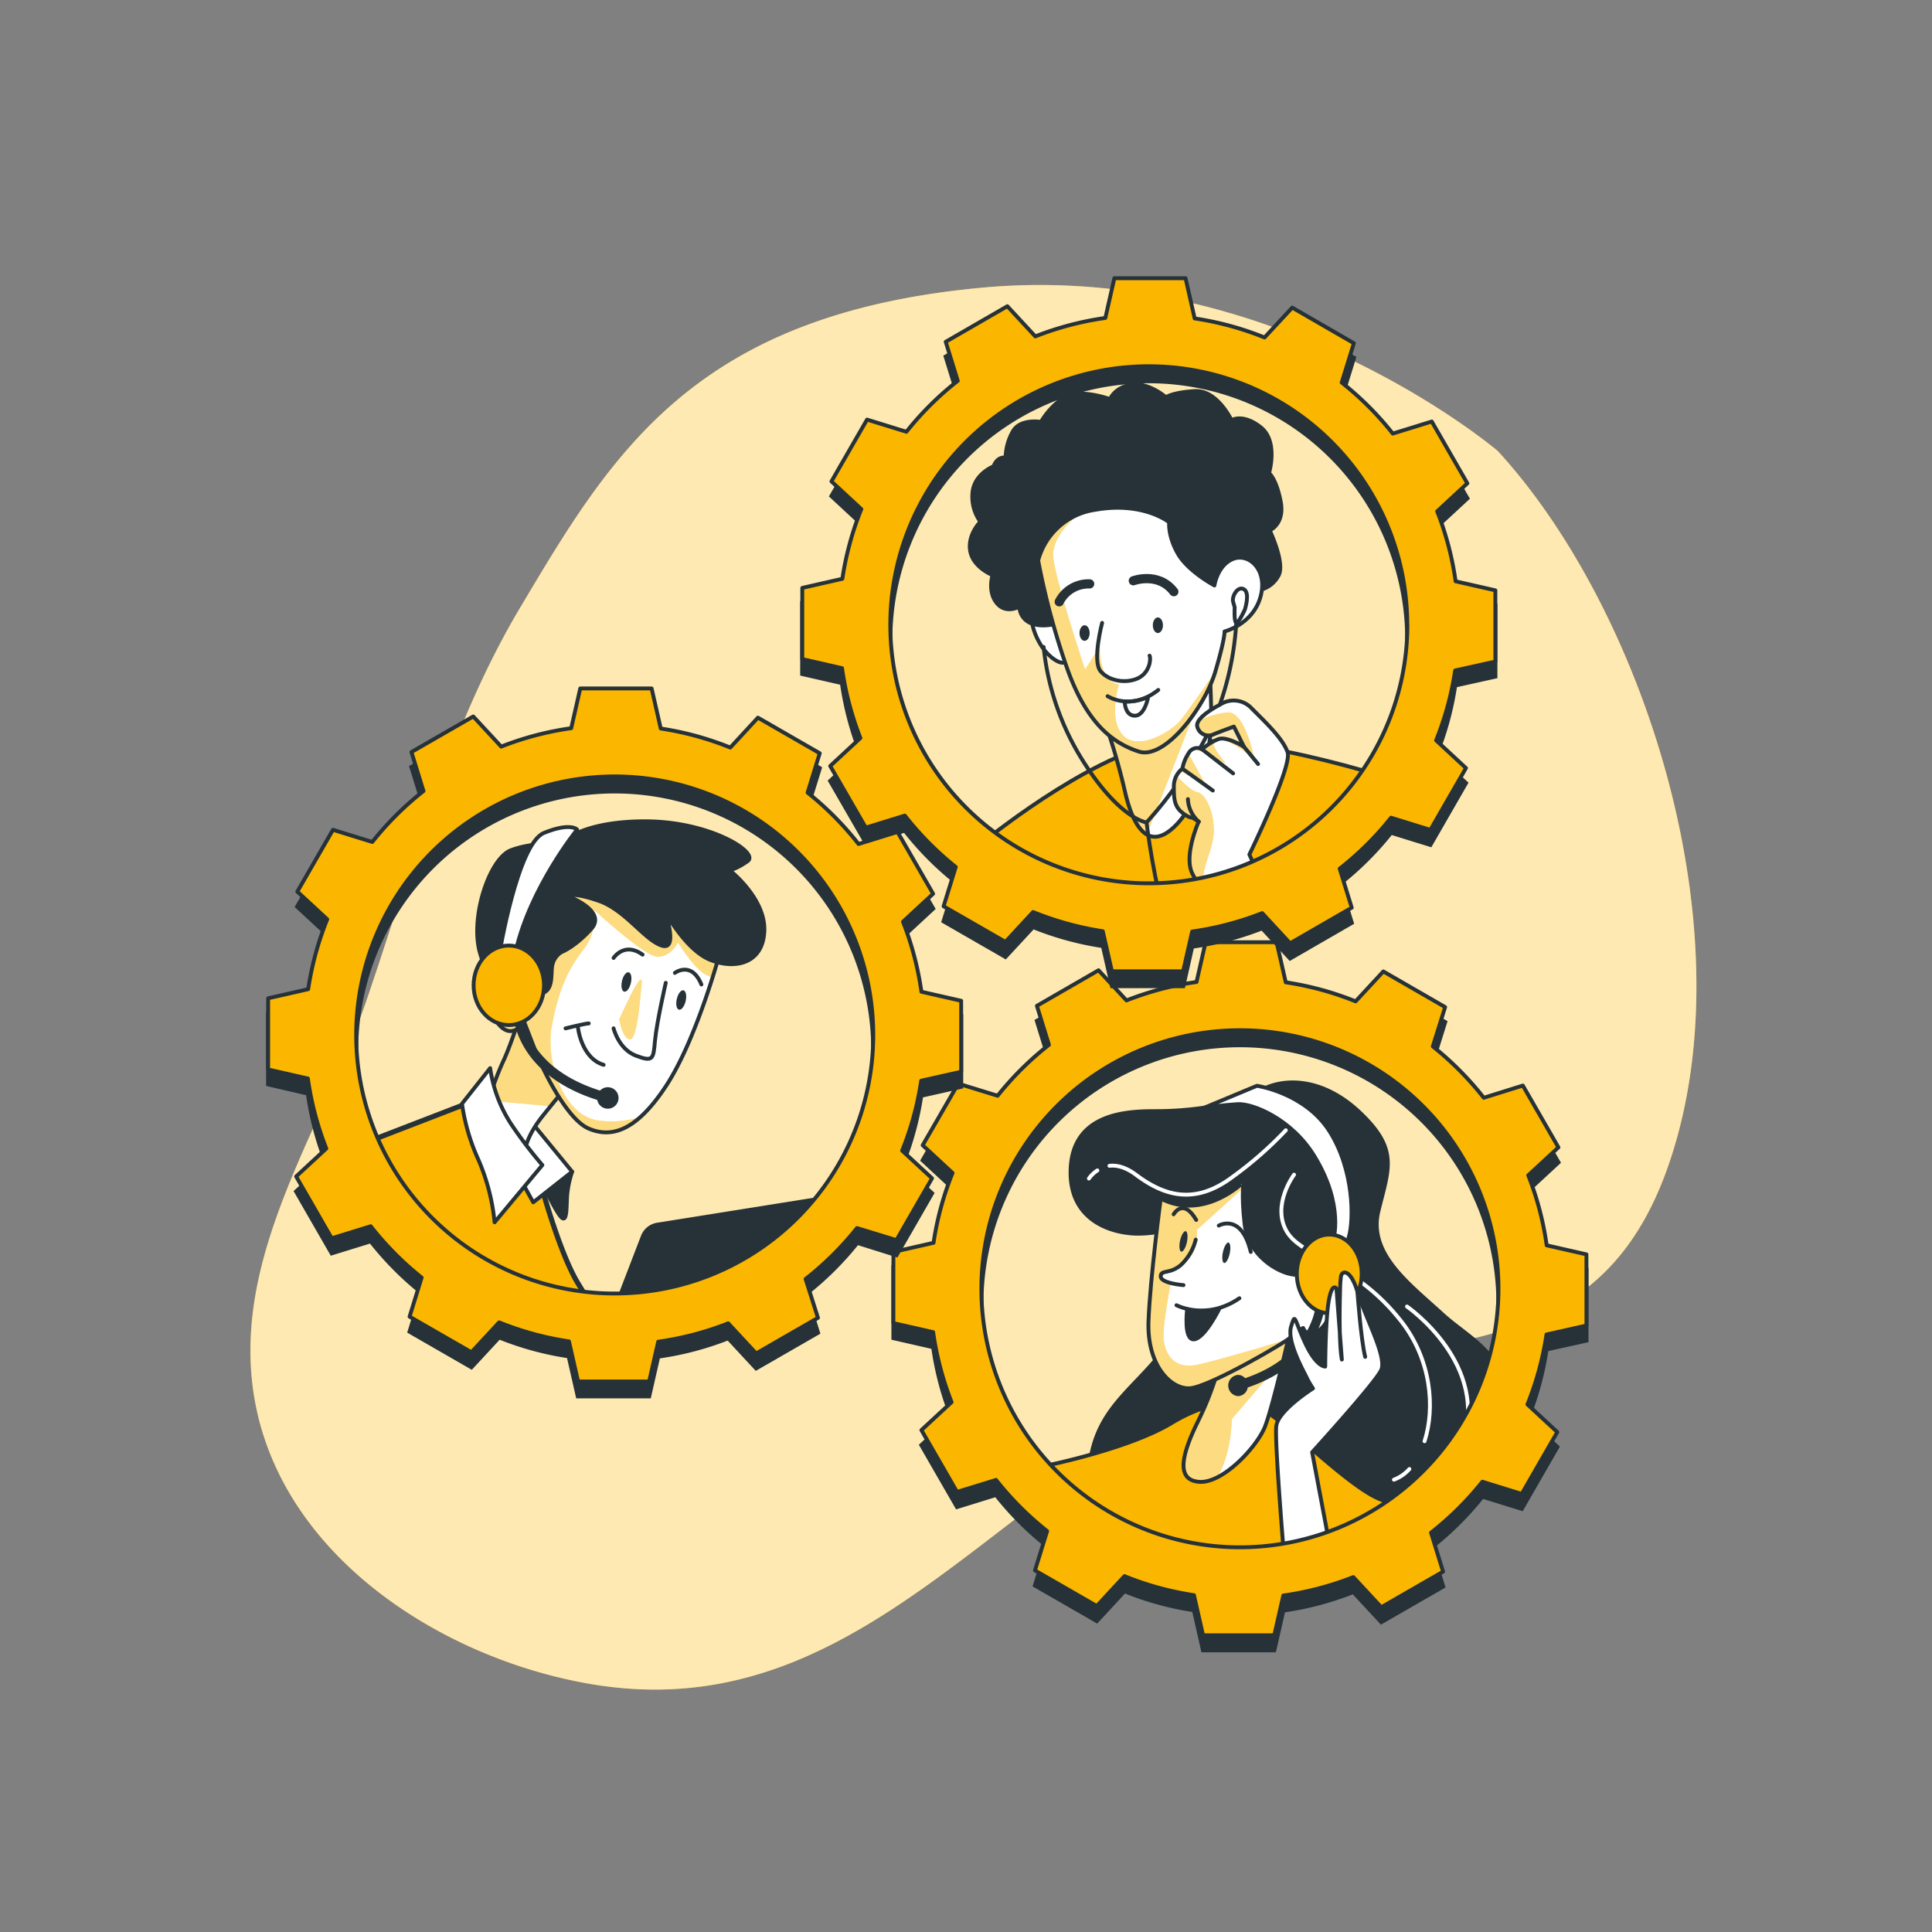 <svg xmlns="http://www.w3.org/2000/svg" xmlns:xlink="http://www.w3.org/1999/xlink" viewBox="0 0 500 500"><rect x="0" y="0" width="500" height="500" fill="#808080" stroke="none"/><defs><clipPath id="freepik--clip-path--inject-69"><circle cx="320.89" cy="333.53" r="73.75" style="fill:none"></circle></clipPath><clipPath id="freepik--clip-path-2--inject-69"><path d="M315.56,353.41a83.67,83.67,0,0,1-5.66,14.71c-4.07,8.37-5.65,14.93.46,15.38s14.93-9.05,17-14.25,6.79-26,6.79-26Z" style="fill:#fff;stroke:#263238;stroke-linecap:round;stroke-linejoin:round"></path></clipPath><clipPath id="freepik--clip-path-3--inject-69"><path d="M300.4,310.19s-2.72,20.36-3.17,31.68,5.66,17.65,10.64,17.42,25.79-12.44,26-13.12,3.39-2.49,3.39-2.49.91,2.94,4.3.45,5.43-12.22,4.53-14.93-1.81-2.27-2.72-1.81-4.52,2.94-8.6,2.48-11.76-5-12.67-13.12-.22-10.86-.22-10.86S311.71,316.07,300.4,310.19Z" style="fill:#fff;stroke:#263238;stroke-linecap:round;stroke-linejoin:round"></path></clipPath><clipPath id="freepik--clip-path-4--inject-69"><circle cx="297.29" cy="161.68" r="73.75" transform="translate(-27.25 257.57) rotate(-45)" style="fill:none"></circle></clipPath><clipPath id="freepik--clip-path-5--inject-69"><path d="M285.43,185.42a171.13,171.13,0,0,1,5.65,19.17c2.22,9.89,6.46,16.14,13.52,8.68s8.88-22.4,8.88-27-.4-13.53-.4-13.53-9.69,14.94-14.94,16.35S285.43,185.42,285.43,185.42Z" style="fill:#fff;stroke:#263238;stroke-linecap:round;stroke-linejoin:round"></path></clipPath><clipPath id="freepik--clip-path-6--inject-69"><path d="M268.68,145.06a193.57,193.57,0,0,0,7.47,27.85c5,14.12,11.7,19.37,18.56,21.59s17.16-11.71,19.78-20.58,2.42-10.5,2.42-10.5,7.27-1.81,9.28-8.88-3-11.5-7.06-9.89-4.84,6.87-4.84,6.87-6.86-3.64-9.49-8.28-2.22-8.07-2.22-8.07-6.66-5.45-19.17-3.23A17.89,17.89,0,0,0,268.68,145.06Z" style="fill:#fff;stroke:#263238;stroke-linecap:round;stroke-linejoin:round"></path></clipPath><clipPath id="freepik--clip-path-7--inject-69"><path d="M315.7,182.39s-6.46,3.23-5.85,5.65a3,3,0,0,0,4.24,2c1.41-.61,5.24-2,5.24-2l2.63,5.25s-4.44-2.83-6.66-2a15.34,15.34,0,0,0-4.24,2.62,2.48,2.48,0,0,0-3.43,1,10.63,10.63,0,0,0-1.62,4,5.86,5.86,0,0,0-2.22,4.44c0,2.82,0,5,1.82,6.66s3,1.61,3,1.61l1.61,1s-4,8.88-1.61,13.52,3.63,4.24,3.63,4.24l4.84,8.88L330,236.07l-6.66-14.93s11.1-22.81,9.89-26.44S327,186.43,324,183.4A6.36,6.36,0,0,0,315.7,182.39Z" style="fill:#fff;stroke:#263238;stroke-linecap:round;stroke-linejoin:round"></path></clipPath><clipPath id="freepik--clip-path-8--inject-69"><circle cx="159.07" cy="267.84" r="73.75" style="fill:none"></circle></clipPath><clipPath id="freepik--clip-path-9--inject-69"><path d="M136.28,257.57s-3.21,10.72-5.78,16.51a73.86,73.86,0,0,0-3.43,8.78,33.45,33.45,0,0,0,3.21,9.44c2.79,5.79,5.15,9.64,5.36,9s-1.28-4.93,4.93-12.65,9.22-11.14,9.22-11.14Z" style="fill:#fff;stroke:#263238;stroke-linecap:round;stroke-linejoin:round"></path></clipPath><clipPath id="freepik--clip-path-10--inject-69"><path d="M186.23,246.85s-6,22.29-13.93,34.3-14.36,13.29-19.94,10.93-11.79-15-13.72-19.93-3-7.72-3-7.72-3.64,6.22-7.93-1.29-3.43-14.58-.64-17.58a11,11,0,0,1,6-3.43s9.22-1.28,7.72-6.21,14.36-16.94,32.58-13.08S186.23,246.85,186.23,246.85Z" style="fill:#fff;stroke:#263238;stroke-linecap:round;stroke-linejoin:round"></path></clipPath></defs><g id="freepik--background-simple--inject-69"><path d="M387.62,116.72S330.07,67.63,254.74,74.4s-96.47,43.16-120.17,82.94c-18.65,31.31-28.2,68.15-40,102.37C83.84,291.05,61.89,322,65.14,356.51c4.11,43.7,47.1,72.17,87.15,79.21,55.89,9.83,90-29.45,132.21-58.67l.24-.16a145.76,145.76,0,0,1,19.09-11.36c52.47-25.39,106.64-3.38,127.79-63.47S425.7,158.19,387.62,116.72Z" style="fill:#FBB600"></path><path d="M387.62,116.72S330.07,67.63,254.74,74.4s-96.47,43.16-120.17,82.94c-18.65,31.31-28.2,68.15-40,102.37C83.84,291.05,61.89,322,65.14,356.51c4.11,43.7,47.1,72.17,87.15,79.21,55.89,9.83,90-29.45,132.21-58.67l.24-.16a145.76,145.76,0,0,1,19.09-11.36c52.47-25.39,106.64-3.38,127.79-63.47S425.7,158.19,387.62,116.72Z" style="fill:#fff;opacity:0.7"></path></g><g id="freepik--character-3--inject-69"><g style="clip-path:url(#freepik--clip-path--inject-69)"><path d="M311.71,286.65a86.39,86.39,0,0,1-12.9.91c-7.46,0-21,.68-21.72,14.71s11.32,17.2,18.1,17S305.83,317,305.83,317s4.07,20.36-3.62,31-17,15.38-19.69,28.06-1.13,16.52-1.13,16.52,36.21,14,61.1,5.88,27.6-5.66,40.95-25.35-1.58-25.11-10.18-33-19.23-15.62-16.52-26.7S362,297.52,352,288s-20.36-9.05-26-5.65S311.71,286.65,311.71,286.65Z" style="fill:#263238;stroke:#263238;stroke-linecap:round;stroke-linejoin:round"></path><path d="M287.13,301.71c1.84-.21,4.14.29,6.86,2.32,7.79,5.85,15.53,7.53,24.78.71a97.75,97.75,0,0,0,14-12.23" style="fill:none;stroke:#fff;stroke-linecap:round;stroke-linejoin:round"></path><path d="M281.81,305A8.26,8.26,0,0,1,284,302.9" style="fill:none;stroke:#fff;stroke-linecap:round;stroke-linejoin:round"></path><path d="M364.75,380.18a10.09,10.09,0,0,1-4,2.76" style="fill:none;stroke:#fff;stroke-linecap:round;stroke-linejoin:round"></path><path d="M334.9,304s-5.84,7.8-1.95,14.62,17.54,7.79,29.72,23.37c7.74,9.91,8.78,22.38,6,31" style="fill:none;stroke:#fff;stroke-linecap:round;stroke-linejoin:round"></path><path d="M364.13,338.13s21.91,15.1,14.12,36" style="fill:none;stroke:#fff;stroke-linecap:round;stroke-linejoin:round"></path><path d="M271.21,379.2s21-4.29,31.9-10.86,18.56-5.88,23.54-3.62,22,19.92,30.55,23.31l8.59,3.39s-9.27,10.87-36.43,10.19-40.73-5-48.2-10.19A28,28,0,0,1,271.21,379.2Z" style="fill:#FBB600;stroke:#263238;stroke-linecap:round;stroke-linejoin:round"></path><path d="M315.56,353.41a83.67,83.67,0,0,1-5.66,14.71c-4.07,8.37-5.65,14.93.46,15.38s14.93-9.05,17-14.25,6.79-26,6.79-26Z" style="fill:#fff"></path><g style="clip-path:url(#freepik--clip-path-2--inject-69)"><path d="M309.9,368.12c-4.07,8.37-5.65,14.93.46,15.38a9,9,0,0,0,4.57-1.12c3.84-6,3.84-15.12,3.84-15.12l13.35-15.57c1.14-4.71,2-8.46,2-8.46l-18.56,10.18A83.67,83.67,0,0,1,309.9,368.12Z" style="fill:#FBB600"></path><path d="M309.9,368.12c-4.07,8.37-5.65,14.93.46,15.38a9,9,0,0,0,4.57-1.12c3.84-6,3.84-15.12,3.84-15.12l13.35-15.57c1.14-4.71,2-8.46,2-8.46l-18.56,10.18A83.67,83.67,0,0,1,309.9,368.12Z" style="fill:#fff;opacity:0.5"></path></g><path d="M315.56,353.41a83.67,83.67,0,0,1-5.66,14.71c-4.07,8.37-5.65,14.93.46,15.38s14.93-9.05,17-14.25,6.79-26,6.79-26Z" style="fill:none;stroke:#263238;stroke-linecap:round;stroke-linejoin:round"></path><path d="M300.4,310.19s-2.72,20.36-3.17,31.68,5.66,17.65,10.64,17.42,25.79-12.44,26-13.12,3.39-2.49,3.39-2.49.91,2.94,4.3.45,5.43-12.22,4.53-14.93-1.81-2.27-2.72-1.81-4.52,2.94-8.6,2.48-11.76-5-12.67-13.12-.22-10.86-.22-10.86S311.71,316.07,300.4,310.19Z" style="fill:#fff"></path><g style="clip-path:url(#freepik--clip-path-3--inject-69)"><path d="M309.71,353.22c-6.8,1.36-8.61-4.08-8.61-7.7s1.81-13.14,1.81-13.14c-4.08-1.81-2.51-2.05,2.69-5s4.11-9.06,4.11-9.06l12-10.87a9.7,9.7,0,0,1,.19-1.57s-10.19,10.18-21.5,4.3c0,0-2.72,20.36-3.17,31.68s5.66,17.65,10.64,17.42c4.51-.2,22.05-10.27,25.45-12.65C325.37,349,314,352.37,309.71,353.22Z" style="fill:#FBB600"></path><path d="M341.58,344.13l-3,.91C339.27,345.25,340.22,345.13,341.58,344.13Z" style="fill:#FBB600"></path><g style="opacity:0.5"><path d="M309.71,353.22c-6.8,1.36-8.61-4.08-8.61-7.7s1.81-13.14,1.81-13.14c-4.08-1.81-2.51-2.05,2.69-5s4.11-9.06,4.11-9.06l12-10.87a9.7,9.7,0,0,1,.19-1.57s-10.19,10.18-21.5,4.3c0,0-2.72,20.36-3.17,31.68s5.66,17.65,10.64,17.42c4.51-.2,22.05-10.27,25.45-12.65C325.37,349,314,352.37,309.71,353.22Z" style="fill:#fff"></path><path d="M341.58,344.13l-3,.91C339.27,345.25,340.22,345.13,341.58,344.13Z" style="fill:#fff"></path></g></g><path d="M300.4,310.19s-2.72,20.36-3.17,31.68,5.66,17.65,10.64,17.42,25.79-12.44,26-13.12,3.39-2.49,3.39-2.49.91,2.94,4.3.45,5.43-12.22,4.53-14.93-1.81-2.27-2.72-1.81-4.52,2.94-8.6,2.48-11.76-5-12.67-13.12-.22-10.86-.22-10.86S311.71,316.07,300.4,310.19Z" style="fill:none;stroke:#263238;stroke-linecap:round;stroke-linejoin:round"></path><path d="M309.45,320.82a13.41,13.41,0,0,1-3.85,6.57c-2.94,2.48-5.2,1.13-5.2,2.94s5.88,2.26,5.88,2.26" style="fill:none;stroke:#263238;stroke-linecap:round;stroke-linejoin:round"></path><path d="M304.47,337.79s7.7,4.08,16.29-1.81" style="fill:none;stroke:#263238;stroke-linecap:round;stroke-linejoin:round"></path><path d="M307.23,338.82s-1,8,1.77,7.8,6.56-7.92,6.56-7.92S309.74,340.08,307.23,338.82Z" style="fill:#263238;stroke:#263238;stroke-linecap:round;stroke-linejoin:round"></path><path d="M318.25,324.41c-.31,1.46-1,2.57-1.45,2.46s-.63-1.38-.31-2.84,1-2.57,1.45-2.47S318.57,322.94,318.25,324.41Z" style="fill:#263238"></path><path d="M307.17,321.47c-.32,1.46-1,2.57-1.46,2.46s-.63-1.38-.31-2.85,1-2.56,1.46-2.46S307.48,320,307.17,321.47Z" style="fill:#263238"></path><path d="M303.73,314.26s2.44-4.38,5.85,1.46" style="fill:none;stroke:#263238;stroke-linecap:round;stroke-linejoin:round"></path><path d="M315.42,317.18s5.84-3.4,8.28,6.82" style="fill:none;stroke:#263238;stroke-linecap:round;stroke-linejoin:round"></path><path d="M345,321.05s3-8.94-4.76-21.72c-5.88-9.73-16.06-13.81-19.91-13.58s-8.6.9-8.6.9L325.29,281s12.45,1.81,18.78,11.76,6.34,22.86,5,27.38l-1.36,4.53Z" style="fill:#fff;stroke:#263238;stroke-linecap:round;stroke-linejoin:round"></path><path d="M320.38,355.82a2.45,2.45,0,0,1,1.85.86c17.51-6,18.32-18.82,18.34-19.4a1.18,1.18,0,0,1,1.22-1.2,1.24,1.24,0,0,1,1.12,1.31c0,.64-.83,15.17-20,21.69a2.63,2.63,0,0,1-2.52,2.24,2.76,2.76,0,0,1,0-5.5Z" style="fill:#263238"></path><ellipse cx="344.01" cy="329.69" rx="8.4" ry="10.19" style="fill:#FBB600;stroke:#263238;stroke-linecap:round;stroke-linejoin:round"></ellipse><path d="M345.88,333.5s-1.13-1.82-2,3.16-.91,17-.91,17-2.26.23-5.2-6.11-2.49-7.92-3.62-4.29,2.71,10.63,3.84,12.89a22.51,22.51,0,0,0,1.81,3.17s-9,5.66-9.5,9.73,2.26,36.66,2.26,36.66l12.22-2.26-5.2-27.61s16.29-17.88,17.87-21.27-4.3-14-6.11-20.14-4.07-5.66-4.3-4.07a28.8,28.8,0,0,0-.22,3.39s-.46,13.13.45,18.1Z" style="fill:#fff;stroke:#263238;stroke-linecap:round;stroke-linejoin:round"></path><path d="M351.31,334.4s.91,12.45,2,16.75" style="fill:none;stroke:#263238;stroke-linecap:round;stroke-linejoin:round"></path></g></g><g id="freepik--gear-3--inject-69"><path d="M410.57,346.93V328.51l-10.29-2.34a79,79,0,0,0-4.77-18.12l7.81-7.23-9.21-16L384,288a80.89,80.89,0,0,0-13.19-13.29L374,264.51l-16-9.22L350.86,263a79.81,79.81,0,0,0-18.08-4.93l-2.36-10.37H312L309.66,258a79,79,0,0,0-18.12,4.77L284.3,255l-15.95,9.21,3.12,10.09a80.84,80.84,0,0,0-13.29,13.18L248,284.32l-9.21,15.95,7.73,7.17a79.28,79.28,0,0,0-4.92,18.08l-10.38,2.36V346.3l10.29,2.34a80,80,0,0,0,4.77,18.12L238.46,374l9.22,16,10.09-3.12A80.44,80.44,0,0,0,271,400.12l-3.15,10.19,16,9.21,7.16-7.74A78.87,78.87,0,0,0,309,416.71l2.35,10.38h18.43l2.34-10.29A80.16,80.16,0,0,0,350.25,412l7.23,7.8,16-9.21-3.12-10.09a80.83,80.83,0,0,0,13.29-13.18l10.18,3.15,9.21-16-7.73-7.16a80,80,0,0,0,4.93-18.09Zm-22.77-9.52a66.91,66.91,0,1,1-66.91-66.91A66.91,66.91,0,0,1,387.8,337.41Z" style="fill:#263238;stroke:#263238;stroke-miterlimit:10;stroke-width:1.051px"></path><path d="M410.57,343.05V324.63l-10.29-2.34a79,79,0,0,0-4.77-18.12l7.81-7.23-9.21-16L384,284.1a80.89,80.89,0,0,0-13.19-13.29L374,260.63l-16-9.22-7.17,7.74a79.81,79.81,0,0,0-18.08-4.93l-2.36-10.37H312l-2.34,10.29a79,79,0,0,0-18.12,4.77l-7.24-7.81-15.95,9.21,3.12,10.09a80.84,80.84,0,0,0-13.29,13.18L248,280.44l-9.21,15.95,7.73,7.17a79.28,79.28,0,0,0-4.92,18.08L231.21,324v18.42l10.29,2.34a80,80,0,0,0,4.77,18.12l-7.81,7.23,9.22,16L257.77,383A80.44,80.44,0,0,0,271,396.24l-3.15,10.19,16,9.21,7.16-7.74A78.87,78.87,0,0,0,309,412.83l2.35,10.38h18.43l2.34-10.29a80.16,80.16,0,0,0,18.12-4.77l7.23,7.8,16-9.21-3.12-10.09a80.83,80.83,0,0,0,13.29-13.18l10.18,3.15,9.21-16-7.73-7.16a79.9,79.9,0,0,0,4.93-18.09Zm-22.77-9.52a66.91,66.91,0,1,1-66.91-66.91A66.91,66.91,0,0,1,387.8,333.53Z" style="fill:#FBB600;stroke:#263238;stroke-linecap:round;stroke-linejoin:round"></path></g><g id="freepik--Character2--inject-69"><g style="clip-path:url(#freepik--clip-path-4--inject-69)"><path d="M251.93,219.93s24.42-20.59,44.8-26.84,67,9.68,67,9.68-5.05,18.37-35.72,27.65-44,8.68-60.54,2S251.93,219.93,251.93,219.93Z" style="fill:#FBB600;stroke:#263238;stroke-linecap:round;stroke-linejoin:round"></path><path d="M285.43,185.42a171.13,171.13,0,0,1,5.65,19.17c2.22,9.89,6.46,16.14,13.52,8.68s8.88-22.4,8.88-27-.4-13.53-.4-13.53-9.69,14.94-14.94,16.35S285.43,185.42,285.43,185.42Z" style="fill:#fff"></path><g style="clip-path:url(#freepik--clip-path-5--inject-69)"><path d="M309.65,177.62c-3.3,4.48-8.25,10.55-11.51,11.43-5.24,1.41-12.71-3.63-12.71-3.63a171.13,171.13,0,0,1,5.65,19.17c1.23,5.49,3.09,9.86,5.71,11.38l14.2-36.3Z" style="fill:#FBB600"></path><path d="M309.65,177.62c-3.3,4.48-8.25,10.55-11.51,11.43-5.24,1.41-12.71-3.63-12.71-3.63a171.13,171.13,0,0,1,5.65,19.17c1.23,5.49,3.09,9.86,5.71,11.38l14.2-36.3Z" style="fill:#fff;opacity:0.5"></path></g><path d="M285.43,185.42a171.13,171.13,0,0,1,5.65,19.17c2.22,9.89,6.46,16.14,13.52,8.68s8.88-22.4,8.88-27-.4-13.53-.4-13.53-9.69,14.94-14.94,16.35S285.43,185.42,285.43,185.42Z" style="fill:none;stroke:#263238;stroke-linecap:round;stroke-linejoin:round"></path><path d="M272.31,157s-2.62-4.23-4.64-.4.81,9.49,2.83,11.91,5.24,4.23,5.65,2S272.31,157,272.31,157Z" style="fill:#fff;stroke:#263238;stroke-linecap:round;stroke-linejoin:round"></path><path d="M257.14,120.68s-4.79,1.84-5.42,6.49a11,11,0,0,0,2,7.86s-3.39,3.34-2.63,7.59,5.78,6.22,5.78,6.22-1.35,4.22,1.06,7.21,5.89.93,5.89.93a4.76,4.76,0,0,0,2.87,4.27c3,1.31,6.93.1,6.93.1a12.48,12.48,0,0,0,3.59.68c2.67.25,5.47-2.89,5.47-2.89l43.14-6.41a7.29,7.29,0,0,0,5.18-4c1.47-3.37-2.4-11.47-2.4-11.47s4-1.64,2.82-7.58-3-7.24-3-7.24,2.5-8.23-2.17-11.89-7.54-1.8-7.54-1.8-3.69-7.88-9.5-7.54-7.47,1.6-7.47,1.6S297.46,99,293,99.55s-5.74,3.74-5.74,3.74-8.38-3.08-12.3-.16a20,20,0,0,0-5.57,6.06s-5.12-.91-7.14,2.24a14.26,14.26,0,0,0-2,7S258.16,117.94,257.14,120.68Z" style="fill:#263238;stroke:#263238;stroke-linecap:round;stroke-linejoin:round"></path><path d="M268.68,145.06a193.57,193.57,0,0,0,7.47,27.85c5,14.12,11.7,19.37,18.56,21.59s17.16-11.71,19.78-20.58,2.42-10.5,2.42-10.5,7.27-1.81,9.28-8.88-3-11.5-7.06-9.89-4.84,6.87-4.84,6.87-6.86-3.64-9.49-8.28-2.22-8.07-2.22-8.07-6.66-5.45-19.17-3.23A17.89,17.89,0,0,0,268.68,145.06Z" style="fill:#fff"></path><g style="clip-path:url(#freepik--clip-path-6--inject-69)"><path d="M290.68,190.34c-4-4.15-1.1-13.16-1.1-13.16-5.48-1.1-4.93-9.88-4.93-9.88l-3.84,6s-7.68-23.05-8.23-29.08c-.46-5.08,4.88-9.75,6.59-11.11a17.71,17.71,0,0,0-10.49,11.91,193.57,193.57,0,0,0,7.47,27.85c5,14.12,11.7,19.37,18.56,21.59s17.16-11.71,19.78-20.58c0,0-6.8,9.84-9,12.58S294.71,194.5,290.68,190.34Z" style="fill:#FBB600"></path><path d="M290.68,190.34c-4-4.15-1.1-13.16-1.1-13.16-5.48-1.1-4.93-9.88-4.93-9.88l-3.84,6s-7.68-23.05-8.23-29.08c-.46-5.08,4.88-9.75,6.59-11.11a17.71,17.71,0,0,0-10.49,11.91,193.57,193.57,0,0,0,7.47,27.85c5,14.12,11.7,19.37,18.56,21.59s17.16-11.71,19.78-20.58c0,0-6.8,9.84-9,12.58S294.71,194.5,290.68,190.34Z" style="fill:#fff;opacity:0.5"></path></g><path d="M268.68,145.06a193.57,193.57,0,0,0,7.47,27.85c5,14.12,11.7,19.37,18.56,21.59s17.16-11.71,19.78-20.58,2.42-10.5,2.42-10.5,7.27-1.81,9.28-8.88-3-11.5-7.06-9.89-4.84,6.87-4.84,6.87-6.86-3.64-9.49-8.28-2.22-8.07-2.22-8.07-6.66-5.45-19.17-3.23A17.89,17.89,0,0,0,268.68,145.06Z" style="fill:none;stroke:#263238;stroke-linecap:round;stroke-linejoin:round"></path><path d="M285.23,161.2s-2.62,9.89-.4,12.51,6.65,3.23,9.68,1.82,3.43-5.05,3-5.85" style="fill:none;stroke:#263238;stroke-linecap:round;stroke-linejoin:round"></path><path d="M286.64,180.17s6.06,4,13.12-1.61" style="fill:none;stroke:#263238;stroke-linecap:round;stroke-linejoin:round"></path><path d="M291.08,181.58s0,3.64,2.62,3.64,3.44-4.85,3.44-4.85A14.11,14.11,0,0,1,291.08,181.58Z" style="fill:none;stroke:#263238;stroke-linecap:round;stroke-linejoin:round"></path><ellipse cx="299.66" cy="161.81" rx="1.31" ry="2.02" style="fill:#263238"></ellipse><ellipse cx="280.69" cy="163.83" rx="1.31" ry="2.02" style="fill:#263238"></ellipse><path d="M274.13,155.75a8.51,8.51,0,0,1,7.87-4.64" style="fill:none;stroke:#263238;stroke-linecap:round;stroke-linejoin:round;stroke-width:2.382px"></path><path d="M293.3,150.3s6.46-2.42,10.49,2.83" style="fill:none;stroke:#263238;stroke-linecap:round;stroke-linejoin:round;stroke-width:2.382px"></path><path d="M319.94,161.2a77.36,77.36,0,0,1-6.86,27.65,106.35,106.35,0,0,1-16.35,24s-6.86-.8-16.34-15.74a68.2,68.2,0,0,1-10.3-29.66" style="fill:none;stroke:#263238;stroke-linecap:round;stroke-linejoin:round"></path><path d="M322.16,157.77s1.41-4.24-.2-5.25-3.23,1.82-2.83,3.23l.4,1.42s-.2,3.83.41,4S322.16,157.77,322.16,157.77Z" style="fill:none;stroke:#263238;stroke-linecap:round;stroke-linejoin:round"></path><path d="M296.73,212.86s2,16.75,5.45,26" style="fill:none;stroke:#263238;stroke-linecap:round;stroke-linejoin:round"></path><path d="M315.7,182.39s-6.46,3.23-5.85,5.65a3,3,0,0,0,4.24,2c1.41-.61,5.24-2,5.24-2l2.63,5.25s-4.44-2.83-6.66-2a15.34,15.34,0,0,0-4.24,2.62,2.48,2.48,0,0,0-3.43,1,10.63,10.63,0,0,0-1.62,4,5.86,5.86,0,0,0-2.22,4.44c0,2.82,0,5,1.82,6.66s3,1.61,3,1.61l1.61,1s-4,8.88-1.61,13.52,3.63,4.24,3.63,4.24l4.84,8.88L330,236.07l-6.66-14.93s11.1-22.81,9.89-26.44S327,186.43,324,183.4A6.36,6.36,0,0,0,315.7,182.39Z" style="fill:#fff"></path><g style="clip-path:url(#freepik--clip-path-7--inject-69)"><path d="M309.82,205c-1.3-.21-3.57-2.37-5.33-4.23a5.29,5.29,0,0,0-.7,2.63c0,2.82,0,5,1.82,6.66s3,1.61,3,1.61l1.61,1s-4,8.88-1.61,13.52,3.63,4.24,3.63,4.24c-2.62-3.39,1.45-9.47,1.84-14.53S312.16,205.37,309.82,205Z" style="fill:#FBB600"></path><path d="M312.27,230.42l1.21,2.22A9.14,9.14,0,0,0,312.27,230.42Z" style="fill:#FBB600"></path><path d="M314,191.87a17.07,17.07,0,0,0-2.92,2,2.65,2.65,0,0,0-1.95-.22l8.11,3.91S313.59,193.46,314,191.87Z" style="fill:#FBB600"></path><path d="M305.35,199.56l6.42,3.09L307.55,195a10.7,10.7,0,0,0-1.54,3.9A5.71,5.71,0,0,0,305.35,199.56Z" style="fill:#FBB600"></path><path d="M314.09,190.06c1.41-.61,5.24-2,5.24-2l2.63,5.25s-4.44-2.83-6.66-2c3.91.31,9.32,5.15,9.32,5.15s-2.33-12.47-7-12.08a23.4,23.4,0,0,0-7.31,2.09,2,2,0,0,0-.45,1.61A3,3,0,0,0,314.09,190.06Z" style="fill:#FBB600"></path><g style="opacity:0.5"><path d="M309.82,205c-1.3-.21-3.57-2.37-5.33-4.23a5.29,5.29,0,0,0-.7,2.63c0,2.82,0,5,1.82,6.66s3,1.61,3,1.61l1.61,1s-4,8.88-1.61,13.52,3.63,4.24,3.63,4.24c-2.62-3.39,1.45-9.47,1.84-14.53S312.16,205.37,309.82,205Z" style="fill:#fff"></path><path d="M312.27,230.42l1.21,2.22A9.14,9.14,0,0,0,312.27,230.42Z" style="fill:#fff"></path><path d="M314,191.87a17.07,17.07,0,0,0-2.92,2,2.65,2.65,0,0,0-1.95-.22l8.11,3.91S313.59,193.46,314,191.87Z" style="fill:#fff"></path><path d="M305.35,199.56l6.42,3.09L307.55,195a10.7,10.7,0,0,0-1.54,3.9A5.71,5.71,0,0,0,305.35,199.56Z" style="fill:#fff"></path><path d="M314.09,190.06c1.41-.61,5.24-2,5.24-2l2.63,5.25s-4.44-2.83-6.66-2c3.91.31,9.32,5.15,9.32,5.15s-2.33-12.47-7-12.08a23.4,23.4,0,0,0-7.31,2.09,2,2,0,0,0-.45,1.61A3,3,0,0,0,314.09,190.06Z" style="fill:#fff"></path></g></g><path d="M315.7,182.39s-6.46,3.23-5.85,5.65a3,3,0,0,0,4.24,2c1.41-.61,5.24-2,5.24-2l2.63,5.25s-4.44-2.83-6.66-2a15.34,15.34,0,0,0-4.24,2.62,2.48,2.48,0,0,0-3.43,1,10.63,10.63,0,0,0-1.62,4,5.86,5.86,0,0,0-2.22,4.44c0,2.82,0,5,1.82,6.66s3,1.61,3,1.61l1.61,1s-4,8.88-1.61,13.52,3.63,4.24,3.63,4.24l4.84,8.88L330,236.07l-6.66-14.93s11.1-22.81,9.89-26.44S327,186.43,324,183.4A6.36,6.36,0,0,0,315.7,182.39Z" style="fill:none;stroke:#263238;stroke-linecap:round;stroke-linejoin:round"></path><line x1="321.96" y1="193.29" x2="325.59" y2="197.73" style="fill:none;stroke:#263238;stroke-linecap:round;stroke-linejoin:round"></line><line x1="311.06" y1="193.89" x2="319.13" y2="200.15" style="fill:none;stroke:#263238;stroke-linecap:round;stroke-linejoin:round"></line><line x1="306.01" y1="198.94" x2="313.88" y2="204.59" style="fill:none;stroke:#263238;stroke-linecap:round;stroke-linejoin:round"></line><path d="M310.25,212.66a8.28,8.28,0,0,1-2.82-5.85" style="fill:none;stroke:#263238;stroke-linecap:round;stroke-linejoin:round"></path></g></g><g id="freepik--gear-2--inject-69"><path d="M387,175.09V156.66l-10.29-2.34a79.64,79.64,0,0,0-4.77-18.12l7.81-7.23-9.21-16-10.09,3.12a81,81,0,0,0-13.19-13.3l3.15-10.18-15.95-9.21-7.17,7.73a79.81,79.81,0,0,0-18.08-4.93l-2.36-10.37H288.4l-2.34,10.29a79.37,79.37,0,0,0-18.12,4.77l-7.24-7.81-15.95,9.21,3.12,10.09a80.5,80.5,0,0,0-13.29,13.19l-10.19-3.15-9.21,15.95,7.73,7.17A79.81,79.81,0,0,0,218,153.67L207.61,156v18.42l10.29,2.35a79.94,79.94,0,0,0,4.77,18.11l-7.81,7.24,9.21,15.95,10.1-3.12a80.06,80.06,0,0,0,13.18,13.29l-3.15,10.19,16,9.21,7.16-7.73a80,80,0,0,0,18.08,4.93l2.36,10.37h18.43L308.53,245a80.16,80.16,0,0,0,18.12-4.77l7.23,7.81,15.95-9.21-3.12-10.1A80.5,80.5,0,0,0,360,215.5l10.18,3.15,9.21-16-7.73-7.17a79.81,79.81,0,0,0,4.93-18.08Zm-22.77-9.53a66.91,66.91,0,1,1-66.91-66.9A66.91,66.91,0,0,1,364.2,165.56Z" style="fill:#263238;stroke:#263238;stroke-miterlimit:10;stroke-width:1.051px"></path><path d="M387,171.21V152.78l-10.29-2.34a79.42,79.42,0,0,0-4.77-18.11l7.81-7.24-9.21-16-10.09,3.12A81,81,0,0,0,347.23,99l3.15-10.18-15.95-9.21-7.17,7.73a79.81,79.81,0,0,0-18.08-4.93L306.82,72H288.4l-2.34,10.29a79.37,79.37,0,0,0-18.12,4.77l-7.24-7.81-15.95,9.21,3.12,10.1a80.06,80.06,0,0,0-13.29,13.18l-10.19-3.15-9.21,16,7.73,7.17A79.81,79.81,0,0,0,218,149.79l-10.37,2.36v18.42l10.29,2.35A79.94,79.94,0,0,0,222.67,191l-7.81,7.24,9.21,15.95,10.1-3.12a80.5,80.5,0,0,0,13.18,13.3l-3.15,10.18,16,9.21,7.16-7.73A80,80,0,0,0,285.4,241l2.36,10.37h18.43l2.34-10.29a80.16,80.16,0,0,0,18.12-4.77l7.23,7.81,15.95-9.21-3.12-10.1A80.5,80.5,0,0,0,360,211.62l10.18,3.15,9.21-16-7.73-7.17a79.81,79.81,0,0,0,4.93-18.08Zm-22.77-9.53a66.91,66.91,0,1,1-66.91-66.9A66.91,66.91,0,0,1,364.2,161.68Z" style="fill:#FBB600;stroke:#263238;stroke-linecap:round;stroke-linejoin:round"></path></g><g id="freepik--character-1--inject-69"><g style="clip-path:url(#freepik--clip-path-8--inject-69)"><path d="M139.5,304.76s5,18.95,10.05,27.32,8,11.45,8,11.45a81.57,81.57,0,0,1-35.62-13.21C105,318.64,93.84,296,93.84,296l29.68-11.45Z" style="fill:#FBB600;stroke:#263238;stroke-linecap:round;stroke-linejoin:round;stroke-width:1.324px"></path><path d="M148.08,303.23a25.72,25.72,0,0,0-1.29,6c-.22,3,0,6.86-1.29,6s-4.71-8.15-4.71-8.15Z" style="fill:#263238;stroke:#263238;stroke-linecap:round;stroke-linejoin:round"></path><polygon points="136.28 288.87 148.07 303.23 138 311.16 130.28 297.23 136.28 288.87" style="fill:#fff;stroke:#263238;stroke-linecap:round;stroke-linejoin:round"></polygon><path d="M136.28,257.57s-3.21,10.72-5.78,16.51a73.86,73.86,0,0,0-3.43,8.78,33.45,33.45,0,0,0,3.21,9.44c2.79,5.79,5.15,9.64,5.36,9s-1.28-4.93,4.93-12.65,9.22-11.14,9.22-11.14Z" style="fill:#fff"></path><g style="clip-path:url(#freepik--clip-path-9--inject-69)"><path d="M146.82,281l1.21-2L144.39,271l-.66-2.41-6.12-9-2,.16c-1.07,3.42-3.27,10.19-5.13,14.39a73.86,73.86,0,0,0-3.43,8.78,16.49,16.49,0,0,0,.41,2l15.06,1.36C144.29,284.07,145.71,282.34,146.82,281Z" style="fill:#FBB600"></path><path d="M146.82,281l1.21-2L144.39,271l-.66-2.41-6.12-9-2,.16c-1.07,3.42-3.27,10.19-5.13,14.39a73.86,73.86,0,0,0-3.43,8.78,16.49,16.49,0,0,0,.41,2l15.06,1.36C144.29,284.07,145.71,282.34,146.82,281Z" style="fill:#fff;opacity:0.5"></path></g><path d="M136.28,257.57s-3.21,10.72-5.78,16.51a73.86,73.86,0,0,0-3.43,8.78,33.45,33.45,0,0,0,3.21,9.44c2.79,5.79,5.15,9.64,5.36,9s-1.28-4.93,4.93-12.65,9.22-11.14,9.22-11.14Z" style="fill:none;stroke:#263238;stroke-linecap:round;stroke-linejoin:round"></path><path d="M126.85,276.43a35.88,35.88,0,0,0,5.36,14.37,111.09,111.09,0,0,0,8.15,10.72L128,316.33a53.9,53.9,0,0,0-4.15-16.1,53.13,53.13,0,0,1-4.29-14.58Z" style="fill:#fff;stroke:#263238;stroke-linecap:round;stroke-linejoin:round"></path><path d="M186.23,246.85s-6,22.29-13.93,34.3-14.36,13.29-19.94,10.93-11.79-15-13.72-19.93-3-7.72-3-7.72-3.64,6.22-7.93-1.29-3.43-14.58-.64-17.58a11,11,0,0,1,6-3.43s9.22-1.28,7.72-6.21,14.36-16.94,32.58-13.08S186.23,246.85,186.23,246.85Z" style="fill:#fff"></path><g style="clip-path:url(#freepik--clip-path-10--inject-69)"><path d="M173.37,222.84c-18.22-3.86-34.08,8.15-32.58,13.08s-7.72,6.21-7.72,6.21a11,11,0,0,0-6,3.43c-2.79,3-3.65,10.08.64,17.58s7.93,1.29,7.93,1.29,1.07,2.79,3,7.72,8.15,17.57,13.72,19.93c3.95,1.67,8.33,1.51,13.36-3a25.33,25.33,0,0,1-11.23.86c-8.89-1.62-13.33-15.35-11.71-24.24s4-14.54,8.07-19.79a13.45,13.45,0,0,0,2.83-10.5s12.62,11.64,16.16,12.12,5.65-3.64,5.65-3.64,5.25,8.89,8.89,8.89h.1c1.12-3.58,1.75-5.93,1.75-5.93S191.59,226.7,173.37,222.84Z" style="fill:#FBB600"></path><path d="M173.37,222.84c-18.22-3.86-34.08,8.15-32.58,13.08s-7.72,6.21-7.72,6.21a11,11,0,0,0-6,3.43c-2.79,3-3.65,10.08.64,17.58s7.93,1.29,7.93,1.29,1.07,2.79,3,7.72,8.15,17.57,13.72,19.93c3.95,1.67,8.33,1.51,13.36-3a25.33,25.33,0,0,1-11.23.86c-8.89-1.62-13.33-15.35-11.71-24.24s4-14.54,8.07-19.79a13.45,13.45,0,0,0,2.83-10.5s12.62,11.64,16.16,12.12,5.65-3.64,5.65-3.64,5.25,8.89,8.89,8.89h.1c1.12-3.58,1.75-5.93,1.75-5.93S191.59,226.7,173.37,222.84Z" style="fill:#fff;opacity:0.5"></path><path d="M160.26,263.84s6.32-14.38,5.79-9.16-1.21,14.5-3.08,14.3S160.26,263.84,160.26,263.84Z" style="fill:#FBB600"></path><path d="M160.26,263.84s6.32-14.38,5.79-9.16-1.21,14.5-3.08,14.3S160.26,263.84,160.26,263.84Z" style="fill:#fff;opacity:0.5"></path></g><path d="M186.23,246.85s-6,22.29-13.93,34.3-14.36,13.29-19.94,10.93-11.79-15-13.72-19.93-3-7.72-3-7.72-3.64,6.22-7.93-1.29-3.43-14.58-.64-17.58a11,11,0,0,1,6-3.43s9.22-1.28,7.72-6.21,14.36-16.94,32.58-13.08S186.23,246.85,186.23,246.85Z" style="fill:none;stroke:#263238;stroke-linecap:round;stroke-linejoin:round"></path><path d="M172.3,254.35s-2.36,10.29-2.79,15-.43,5.57-4.93,3.86-5.79-7.08-5.79-7.08" style="fill:none;stroke:#263238;stroke-linecap:round;stroke-linejoin:round"></path><path d="M152.36,264.86c-.85,0-6,1.28-6,1.28" style="fill:none;stroke:#263238;stroke-linecap:round;stroke-linejoin:round"></path><path d="M149.58,265.93s.85,7.93,6.64,9.65" style="fill:none;stroke:#263238;stroke-linecap:round;stroke-linejoin:round"></path><path d="M163.27,254.4c-.32,1.39-1.1,2.39-1.73,2.24s-.89-1.38-.57-2.77,1.09-2.38,1.73-2.24S163.59,253,163.27,254.4Z" style="fill:#263238"></path><path d="M177.45,259.07c-.32,1.38-1.1,2.39-1.73,2.24s-.89-1.39-.57-2.77,1.09-2.39,1.73-2.24S177.77,257.68,177.45,259.07Z" style="fill:#263238"></path><path d="M158.79,247.92s2.79-4.29,7.51-.86" style="fill:none;stroke:#263238;stroke-linecap:round;stroke-linejoin:round"></path><path d="M174.66,251.78s4.29-3.22,6.86,3" style="fill:none;stroke:#263238;stroke-linecap:round;stroke-linejoin:round"></path><path d="M145.29,246.42a5.21,5.21,0,0,0-2.36,3.43c-.43,2.36.43,6.86-3.22,7.29s-7.71-3.22-9.21-3.86-3.43,2.79-6.22-6.43,2.36-24.65,7.93-26.8,12.86-1.71,12.86-1.71,4.93-5.79,21.87-5.79,29.58,8.15,26.58,10.29-4.71,2.36-4.71,2.36,9.43,7.29,9,15.86-7.93,9.86-14.15,7.29-11.57-12.43-11.57-12.43,3.64,10.29-.86,8.79-9.43-9.22-16.29-11.58-8.15-1.29-8.15-1.29,10.5,3.86,6.22,8.58S145.29,246.42,145.29,246.42Z" style="fill:#263238;stroke:#263238;stroke-linecap:round;stroke-linejoin:round"></path><path d="M129.21,247.06s4.72-28.72,11.58-31.51,8.57-.86,8.57-.86-12,14.79-15.86,31.3Z" style="fill:#fff;stroke:#263238;stroke-linecap:round;stroke-linejoin:round"></path><path d="M157.29,281.37a2.75,2.75,0,0,0-2,.87c-19-6-19.86-19-19.89-19.58a1.23,1.23,0,0,0-1.31-1.21,1.26,1.26,0,0,0-1.21,1.32c0,.64.89,15.32,21.69,21.9a2.78,2.78,0,1,0,2.72-3.3Z" style="fill:#263238"></path><ellipse cx="131.68" cy="255" rx="9.11" ry="10.29" style="fill:#FBB600;stroke:#263238;stroke-linecap:round;stroke-linejoin:round"></ellipse><path d="M156.65,345.25,166.36,320a4.86,4.86,0,0,1,3.79-3.07l54.21-8.65a1.84,1.84,0,0,1,1.95,2.61L216,332.39Z" style="fill:#263238;stroke:#263238;stroke-linecap:round;stroke-linejoin:round"></path></g></g><g id="freepik--gear-1--inject-69"><path d="M248.75,281.25V262.83l-10.29-2.34a80,80,0,0,0-4.77-18.12l7.8-7.23-9.21-16-10.09,3.12A80.44,80.44,0,0,0,209,209l3.15-10.19-16-9.21L189,197.35A79,79,0,0,0,171,192.42l-2.36-10.37H150.17l-2.34,10.28a80,80,0,0,0-18.12,4.77l-7.23-7.8-16,9.21,3.12,10.09a80.83,80.83,0,0,0-13.29,13.18l-10.18-3.15-9.22,16,7.74,7.16a80,80,0,0,0-4.93,18.09L69.39,262.2v18.42L79.68,283a79,79,0,0,0,4.77,18.12l-7.81,7.23,9.21,16,10.09-3.12a81.23,81.23,0,0,0,13.18,13.29L106,344.63l16,9.21,7.17-7.74A79.3,79.3,0,0,0,147.18,351l2.36,10.37H168l2.34-10.29a79.49,79.49,0,0,0,18.12-4.76l7.23,7.8,16-9.21-3.12-10.09a80.44,80.44,0,0,0,13.29-13.18L232,324.82l9.21-16-7.74-7.17a78.79,78.79,0,0,0,4.93-18.08ZM226,271.72a66.91,66.91,0,1,1-66.9-66.9A66.91,66.91,0,0,1,226,271.72Z" style="fill:#263238;stroke:#263238;stroke-miterlimit:10;stroke-width:1.051px"></path><path d="M248.75,277.37V259l-10.29-2.34a80,80,0,0,0-4.77-18.12l7.8-7.23-9.21-16-10.09,3.12A80.44,80.44,0,0,0,209,205.13l3.15-10.19-16-9.21L189,193.47A79.52,79.52,0,0,0,171,188.54l-2.36-10.37H150.17l-2.34,10.29a79.49,79.49,0,0,0-18.12,4.76l-7.23-7.8-16,9.21,3.12,10.09A80.83,80.83,0,0,0,96.35,217.9l-10.18-3.15-9.22,16,7.74,7.16A80,80,0,0,0,79.76,256l-10.37,2.36v18.42l10.29,2.34a79,79,0,0,0,4.77,18.12l-7.81,7.23,9.21,16,10.09-3.12a81.23,81.23,0,0,0,13.18,13.29L106,340.75l16,9.21,7.17-7.74a79.3,79.3,0,0,0,18.08,4.93l2.36,10.37H168l2.34-10.29a79.49,79.49,0,0,0,18.12-4.76l7.23,7.8,16-9.21L208.49,331a80.44,80.44,0,0,0,13.29-13.18L232,320.94l9.21-16-7.74-7.16a79,79,0,0,0,4.93-18.09ZM226,267.84a66.91,66.91,0,1,1-66.9-66.9A66.91,66.91,0,0,1,226,267.84Z" style="fill:#FBB600;stroke:#263238;stroke-linecap:round;stroke-linejoin:round"></path></g></svg>